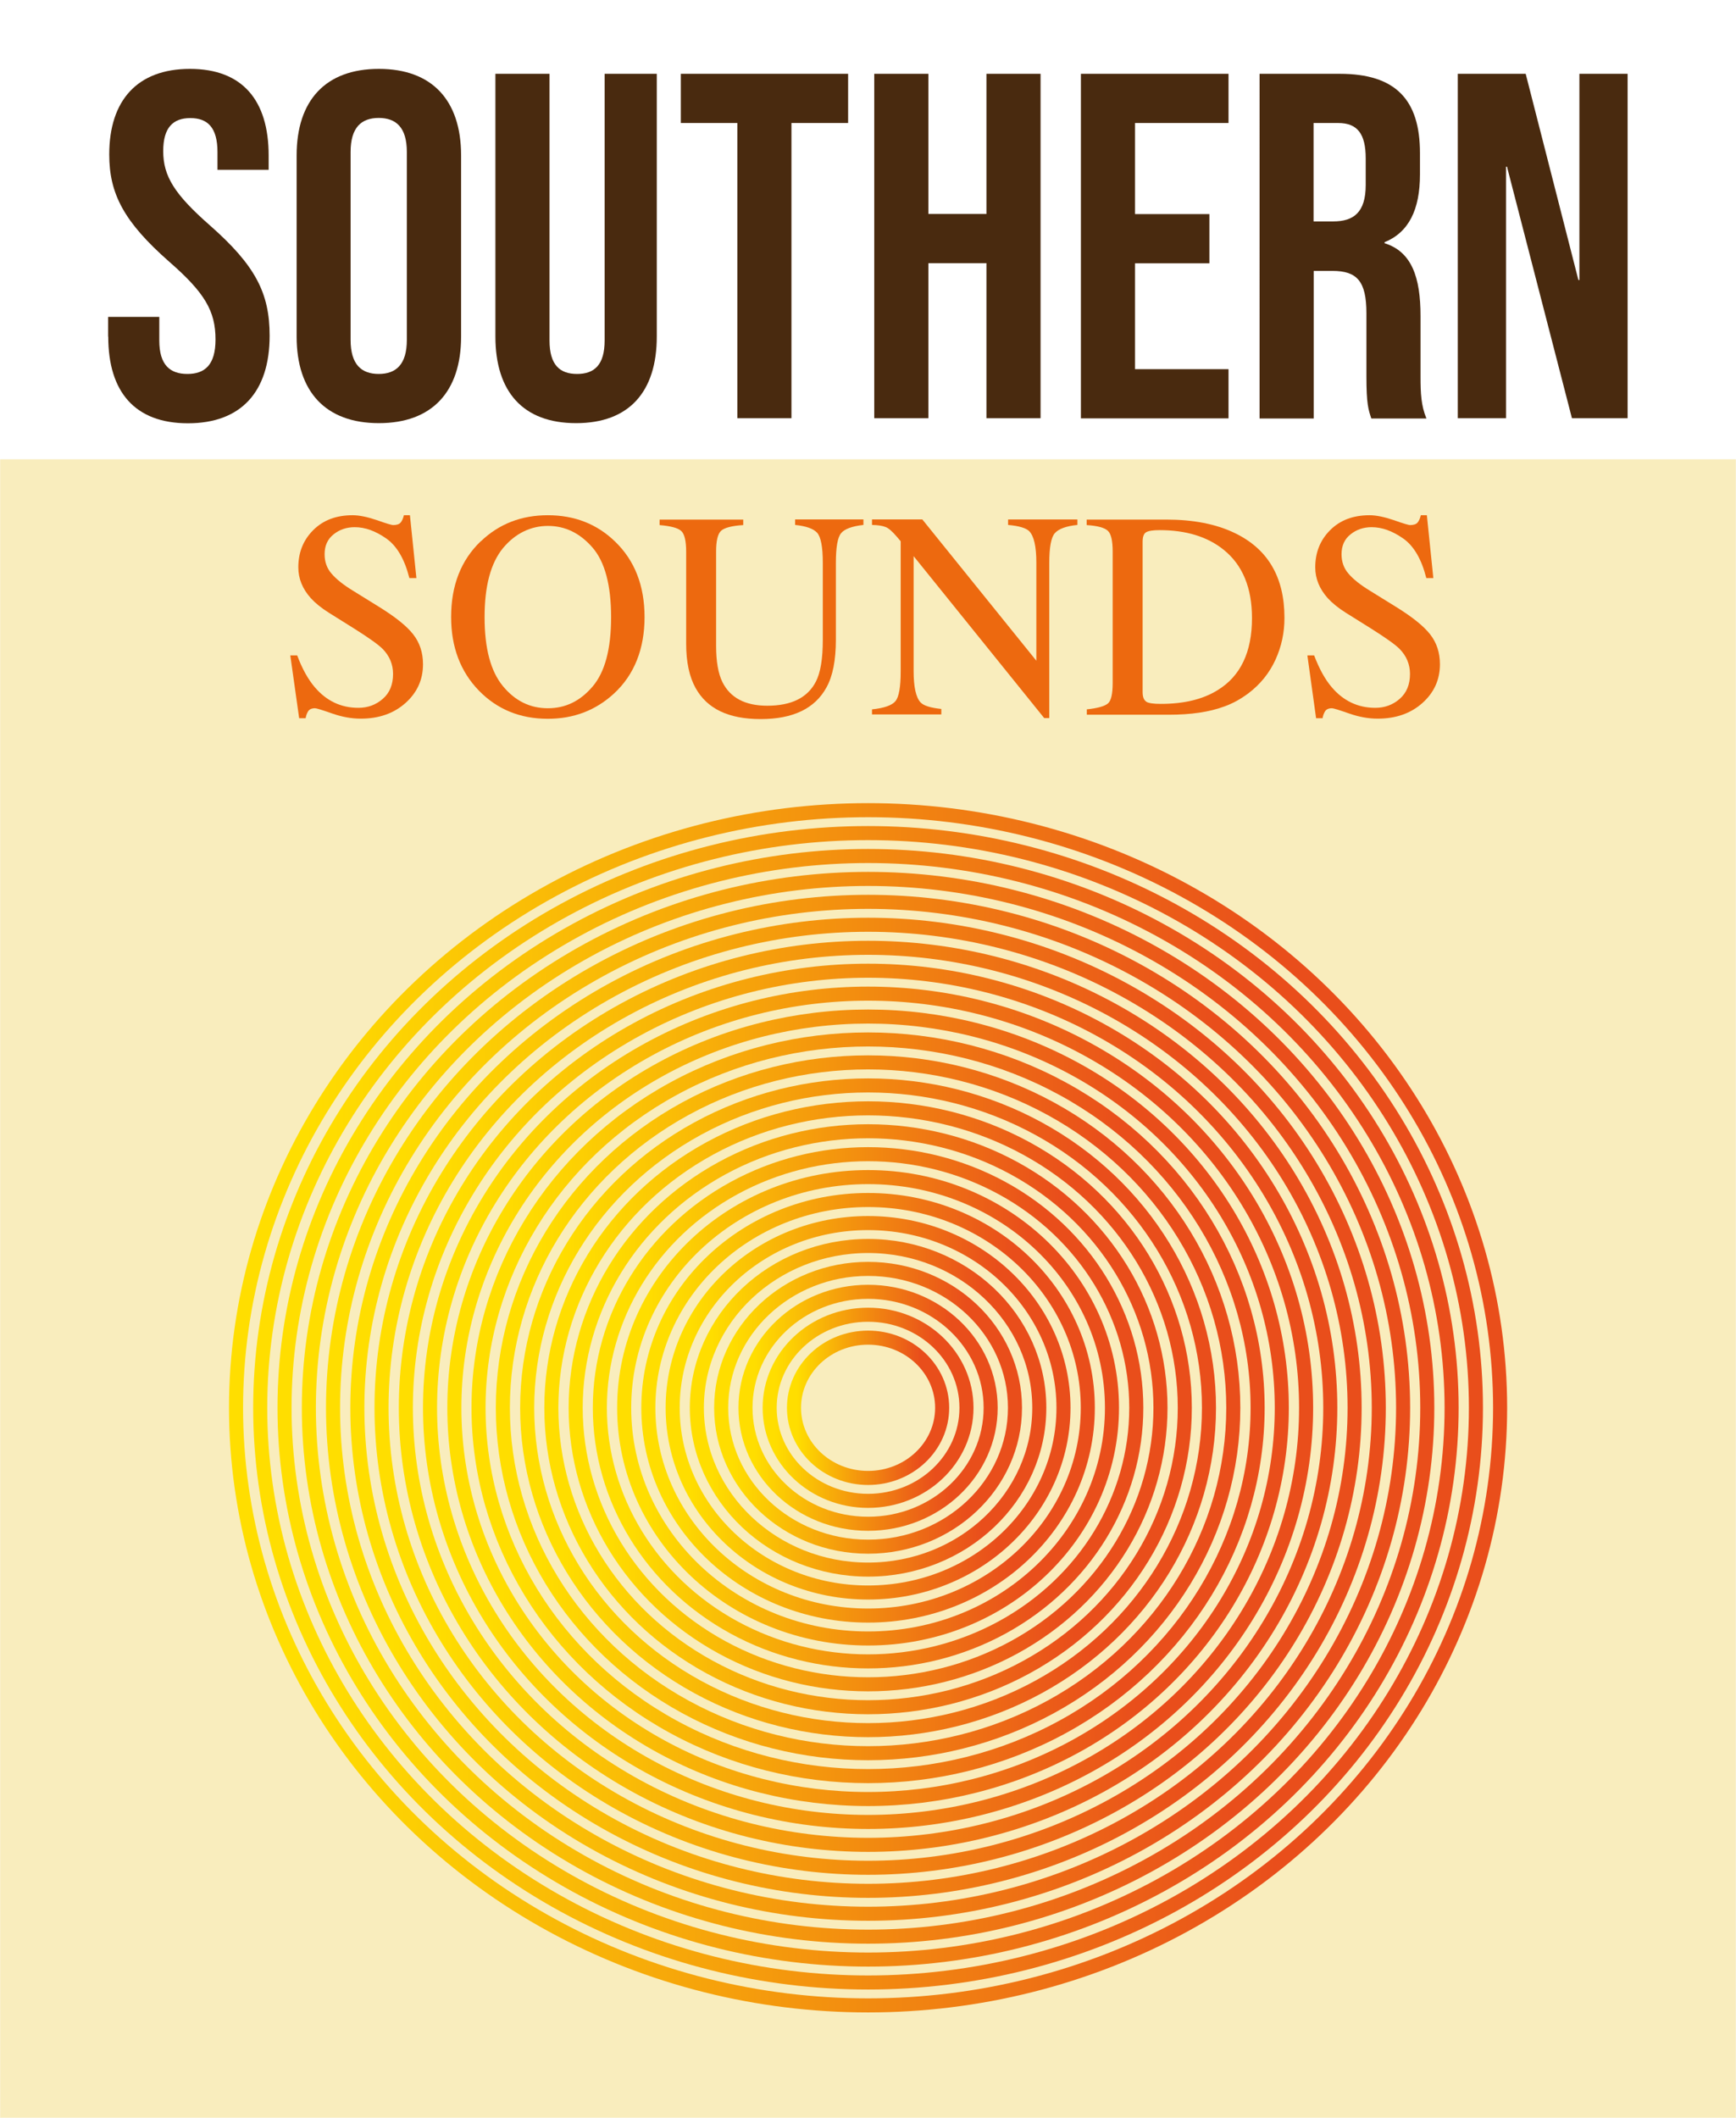 <?xml version="1.0" encoding="UTF-8"?><svg id="Lag_1" xmlns="http://www.w3.org/2000/svg" width="43.56mm" height="53.14mm" xmlns:xlink="http://www.w3.org/1999/xlink" viewBox="0 0 123.47 150.65"><defs><style>.cls-1{stroke:url(#Ikke-navngivet_forløb_26-6);}.cls-1,.cls-2,.cls-3,.cls-4,.cls-5,.cls-6,.cls-7,.cls-8,.cls-9,.cls-10,.cls-11,.cls-12,.cls-13,.cls-14,.cls-15,.cls-16,.cls-17,.cls-18,.cls-19,.cls-20,.cls-21,.cls-22,.cls-23,.cls-24{fill:none;stroke-miterlimit:10;}.cls-2{stroke:url(#Ikke-navngivet_forløb_26-9);}.cls-3{stroke:url(#Ikke-navngivet_forløb_26-2);}.cls-4{stroke:url(#Ikke-navngivet_forløb_26-8);}.cls-5{stroke:url(#Ikke-navngivet_forløb_26-7);}.cls-6{stroke:url(#Ikke-navngivet_forløb_26-4);}.cls-7{stroke:url(#Ikke-navngivet_forløb_26-3);}.cls-8{stroke:url(#Ikke-navngivet_forløb_26-5);}.cls-25{fill:#f9edbd;}.cls-26{fill:#ed690f;}.cls-27{fill:#492a0f;}.cls-9{stroke:url(#Ikke-navngivet_forløb_26-24);}.cls-10{stroke:url(#Ikke-navngivet_forløb_26-22);}.cls-11{stroke:url(#Ikke-navngivet_forløb_26-23);}.cls-12{stroke:url(#Ikke-navngivet_forløb_26-18);}.cls-13{stroke:url(#Ikke-navngivet_forløb_26-20);}.cls-14{stroke:url(#Ikke-navngivet_forløb_26-10);}.cls-15{stroke:url(#Ikke-navngivet_forløb_26-11);}.cls-16{stroke:url(#Ikke-navngivet_forløb_26-15);}.cls-17{stroke:url(#Ikke-navngivet_forløb_26-14);}.cls-18{stroke:url(#Ikke-navngivet_forløb_26-17);}.cls-19{stroke:url(#Ikke-navngivet_forløb_26-13);}.cls-20{stroke:url(#Ikke-navngivet_forløb_26-16);}.cls-21{stroke:url(#Ikke-navngivet_forløb_26-19);}.cls-22{stroke:url(#Ikke-navngivet_forløb_26-12);}.cls-23{stroke:url(#Ikke-navngivet_forløb_26-21);}.cls-24{stroke:url(#Ikke-navngivet_forløb_26);}</style><linearGradient id="Ikke-navngivet_forløb_26" x1="16.28" y1="100.14" x2="107.2" y2="100.14" gradientUnits="userSpaceOnUse"><stop offset=".06" stop-color="#ffde00"/><stop offset=".82" stop-color="#e94e1b"/></linearGradient><linearGradient id="Ikke-navngivet_forløb_26-2" x1="18" y1="100.14" x2="105.47" y2="100.14" xlink:href="#Ikke-navngivet_forløb_26"/><linearGradient id="Ikke-navngivet_forløb_26-3" x1="19.73" x2="103.75" xlink:href="#Ikke-navngivet_forløb_26"/><linearGradient id="Ikke-navngivet_forløb_26-4" x1="21.45" x2="102.02" xlink:href="#Ikke-navngivet_forløb_26"/><linearGradient id="Ikke-navngivet_forløb_26-5" x1="23.18" x2="100.3" xlink:href="#Ikke-navngivet_forløb_26"/><linearGradient id="Ikke-navngivet_forløb_26-6" x1="24.9" y1="100.14" x2="98.57" y2="100.14" xlink:href="#Ikke-navngivet_forløb_26"/><linearGradient id="Ikke-navngivet_forløb_26-7" x1="26.63" x2="96.84" xlink:href="#Ikke-navngivet_forløb_26"/><linearGradient id="Ikke-navngivet_forløb_26-8" x1="28.35" x2="95.12" xlink:href="#Ikke-navngivet_forløb_26"/><linearGradient id="Ikke-navngivet_forløb_26-9" x1="30.08" x2="93.39" xlink:href="#Ikke-navngivet_forløb_26"/><linearGradient id="Ikke-navngivet_forløb_26-10" x1="31.81" y1="100.14" x2="91.67" y2="100.14" xlink:href="#Ikke-navngivet_forløb_26"/><linearGradient id="Ikke-navngivet_forløb_26-11" x1="33.53" x2="89.94" xlink:href="#Ikke-navngivet_forløb_26"/><linearGradient id="Ikke-navngivet_forløb_26-12" x1="35.26" x2="88.22" xlink:href="#Ikke-navngivet_forløb_26"/><linearGradient id="Ikke-navngivet_forløb_26-13" x1="36.98" x2="86.49" xlink:href="#Ikke-navngivet_forløb_26"/><linearGradient id="Ikke-navngivet_forløb_26-14" x1="38.71" x2="84.76" xlink:href="#Ikke-navngivet_forløb_26"/><linearGradient id="Ikke-navngivet_forløb_26-15" x1="40.43" x2="83.04" xlink:href="#Ikke-navngivet_forløb_26"/><linearGradient id="Ikke-navngivet_forløb_26-16" x1="42.16" x2="81.31" xlink:href="#Ikke-navngivet_forløb_26"/><linearGradient id="Ikke-navngivet_forløb_26-17" x1="43.88" x2="79.59" xlink:href="#Ikke-navngivet_forløb_26"/><linearGradient id="Ikke-navngivet_forløb_26-18" x1="45.61" x2="77.86" xlink:href="#Ikke-navngivet_forløb_26"/><linearGradient id="Ikke-navngivet_forløb_26-19" x1="47.34" x2="76.14" xlink:href="#Ikke-navngivet_forløb_26"/><linearGradient id="Ikke-navngivet_forløb_26-20" x1="49.06" y1="100.14" x2="74.41" y2="100.14" xlink:href="#Ikke-navngivet_forløb_26"/><linearGradient id="Ikke-navngivet_forløb_26-21" x1="50.79" x2="72.69" xlink:href="#Ikke-navngivet_forløb_26"/><linearGradient id="Ikke-navngivet_forløb_26-22" x1="52.51" x2="70.96" xlink:href="#Ikke-navngivet_forløb_26"/><linearGradient id="Ikke-navngivet_forløb_26-23" x1="54.24" x2="69.23" xlink:href="#Ikke-navngivet_forløb_26"/><linearGradient id="Ikke-navngivet_forløb_26-24" x1="55.96" x2="67.51" xlink:href="#Ikke-navngivet_forløb_26"/></defs><rect class="cls-25" y="32.67" width="123.47" height="117.97"/><g><path class="cls-27" d="M7.68,23.94v-1.4h3.64v1.68c0,1.75,.77,2.38,2,2.38s2-.63,2-2.45c0-2.03-.77-3.33-3.29-5.53-3.22-2.83-4.27-4.83-4.27-7.63,0-3.85,2-6.09,5.74-6.09s5.6,2.24,5.6,6.16v1.02h-3.64v-1.26c0-1.75-.7-2.42-1.93-2.42s-1.93,.67-1.93,2.35c0,1.79,.81,3.08,3.33,5.29,3.22,2.84,4.24,4.8,4.24,7.84,0,3.99-2.03,6.23-5.81,6.23s-5.67-2.24-5.67-6.16Z"/><path class="cls-27" d="M21.09,23.94V11.06c0-3.92,2.06-6.16,5.85-6.16s5.85,2.24,5.85,6.16v12.88c0,3.92-2.06,6.16-5.85,6.16s-5.85-2.24-5.85-6.16Zm7.84,.25V10.81c0-1.75-.77-2.42-2-2.42s-2,.67-2,2.42v13.37c0,1.75,.77,2.42,2,2.42s2-.67,2-2.42Z"/><path class="cls-27" d="M35.23,23.94V5.25h3.85V24.22c0,1.75,.74,2.38,1.96,2.38s1.96-.63,1.96-2.38V5.25h3.71V23.94c0,3.92-1.96,6.16-5.74,6.16s-5.74-2.24-5.74-6.16Z"/><path class="cls-27" d="M52.45,8.75h-4.03v-3.5h11.9v3.5h-4.03V29.75h-3.85V8.75Z"/><path class="cls-27" d="M62.18,5.25h3.85V15.22h4.13V5.25h3.85V29.75h-3.85v-11.03h-4.13v11.03h-3.85V5.25Z"/><path class="cls-27" d="M76.88,5.25h10.5v3.5h-6.65v6.48h5.29v3.5h-5.29v7.53h6.65v3.5h-10.5V5.25Z"/><path class="cls-27" d="M89.58,5.25h5.71c3.99,0,5.71,1.85,5.71,5.64v1.51c0,2.52-.8,4.13-2.52,4.83v.07c1.93,.6,2.56,2.42,2.56,5.18v4.31c0,1.19,.04,2.06,.42,2.98h-3.92c-.21-.63-.35-1.02-.35-3.01v-4.48c0-2.28-.67-3.01-2.42-3.01h-1.33v10.5h-3.85V5.25Zm5.25,10.5c1.44,0,2.31-.63,2.31-2.59v-1.89c0-1.75-.59-2.52-1.96-2.52h-1.75v7h1.4Z"/><path class="cls-27" d="M103.69,5.25h4.83l3.75,14.67h.07V5.25h3.43V29.75h-3.96l-4.62-17.89h-.07V29.75h-3.43V5.25Z"/></g><g><path class="cls-26" d="M21.13,46.62c.35,.94,.77,1.7,1.25,2.26,.83,.98,1.87,1.47,3.1,1.47,.67,0,1.25-.21,1.74-.64,.49-.42,.73-1.02,.73-1.77,0-.68-.25-1.28-.74-1.78-.32-.32-1-.8-2.03-1.45l-1.79-1.12c-.54-.34-.97-.69-1.29-1.04-.59-.66-.89-1.39-.89-2.19,0-1.06,.35-1.94,1.06-2.65s1.64-1.06,2.8-1.06c.48,0,1.05,.12,1.73,.35,.67,.24,1.06,.35,1.15,.35,.26,0,.44-.06,.54-.18,.1-.12,.18-.3,.23-.52h.43l.46,4.47h-.5c-.34-1.35-.89-2.29-1.65-2.82-.76-.53-1.5-.8-2.24-.8-.57,0-1.08,.17-1.5,.51-.43,.34-.64,.81-.64,1.41,0,.54,.16,1,.49,1.38,.33,.39,.84,.8,1.53,1.22l1.84,1.14c1.15,.71,1.97,1.36,2.44,1.96,.47,.6,.7,1.31,.7,2.13,0,1.1-.42,2.02-1.25,2.76-.83,.74-1.89,1.11-3.18,1.11-.65,0-1.33-.12-2.04-.37-.71-.25-1.11-.37-1.21-.37-.25,0-.41,.08-.5,.23-.09,.15-.14,.31-.17,.48h-.46l-.63-4.47h.48Z"/><path class="cls-26" d="M34.19,38.51c1.29-1.24,2.88-1.86,4.77-1.86s3.49,.62,4.78,1.87c1.4,1.35,2.1,3.14,2.1,5.38s-.72,4.09-2.17,5.43c-1.3,1.2-2.87,1.8-4.71,1.8-1.97,0-3.6-.67-4.9-2-1.32-1.36-1.98-3.11-1.98-5.24,0-2.24,.7-4.04,2.11-5.39Zm1.57,10.29c.87,1.06,1.94,1.58,3.2,1.58s2.3-.51,3.18-1.54c.88-1.03,1.32-2.67,1.32-4.94s-.44-3.94-1.33-4.96-1.94-1.53-3.16-1.53-2.33,.53-3.2,1.58c-.87,1.06-1.31,2.69-1.31,4.91s.43,3.84,1.3,4.9Z"/><path class="cls-26" d="M52.86,36.96v.39c-.81,.05-1.33,.19-1.57,.4-.24,.22-.36,.71-.36,1.48v6.72c0,1.1,.15,1.96,.45,2.57,.56,1.12,1.62,1.68,3.19,1.68,1.72,0,2.87-.57,3.46-1.72,.33-.64,.49-1.63,.49-2.97v-5.47c0-1.14-.14-1.86-.41-2.15-.27-.29-.79-.47-1.56-.55v-.39h4.86v.39c-.81,.09-1.35,.29-1.59,.59-.25,.3-.37,1.01-.37,2.11v5.47c0,1.45-.22,2.58-.67,3.39-.82,1.5-2.38,2.25-4.68,2.25s-3.81-.74-4.63-2.21c-.44-.79-.67-1.84-.67-3.14v-6.56c0-.77-.12-1.26-.35-1.47-.24-.22-.75-.35-1.54-.42v-.39h5.96Z"/><path class="cls-26" d="M62.02,50.46c.87-.09,1.43-.29,1.67-.59,.25-.3,.37-1.01,.37-2.12v-9.25l-.29-.34c-.31-.36-.57-.59-.78-.67-.22-.09-.54-.14-.97-.15v-.39h3.58l8.11,10.05v-6.98c0-1.15-.17-1.89-.51-2.24-.23-.22-.72-.37-1.5-.44v-.39h4.93v.39c-.8,.08-1.33,.28-1.6,.58s-.4,1.01-.4,2.11v11.05h-.36l-9.29-11.52v8.17c0,1.15,.17,1.9,.5,2.24,.22,.23,.71,.38,1.47,.46v.39h-4.93v-.39Z"/><path class="cls-26" d="M77.29,50.46c.77-.08,1.26-.22,1.5-.41s.35-.69,.35-1.47v-9.34c0-.77-.11-1.26-.34-1.48s-.73-.36-1.51-.41v-.39h5.66c1.91,0,3.52,.31,4.84,.94,2.38,1.13,3.57,3.14,3.57,6.05,0,1.05-.21,2.04-.64,2.98-.43,.94-1.07,1.74-1.93,2.39-.55,.41-1.11,.72-1.7,.93-1.07,.4-2.39,.59-3.96,.59h-5.83v-.39Zm4.23-.55c.17,.11,.51,.16,1.04,.16,1.64,0,2.99-.32,4.05-.98,1.63-1,2.44-2.71,2.44-5.12,0-2.16-.67-3.78-2.01-4.86-1.15-.93-2.67-1.4-4.56-1.4-.47,0-.79,.05-.96,.15-.17,.1-.25,.33-.25,.68v10.68c0,.34,.08,.57,.25,.68Z"/><path class="cls-26" d="M93.47,46.62c.36,.94,.77,1.7,1.25,2.26,.83,.98,1.87,1.47,3.1,1.47,.67,0,1.25-.21,1.74-.64s.73-1.02,.73-1.77c0-.68-.25-1.28-.74-1.78-.32-.32-1-.8-2.03-1.45l-1.79-1.12c-.54-.34-.97-.69-1.29-1.04-.59-.66-.89-1.39-.89-2.19,0-1.06,.35-1.94,1.06-2.65s1.64-1.06,2.8-1.06c.48,0,1.05,.12,1.73,.35,.67,.24,1.06,.35,1.15,.35,.26,0,.44-.06,.54-.18,.1-.12,.18-.3,.23-.52h.43l.46,4.47h-.5c-.34-1.35-.89-2.29-1.65-2.82-.76-.53-1.5-.8-2.24-.8-.57,0-1.08,.17-1.5,.51-.43,.34-.64,.81-.64,1.41,0,.54,.16,1,.49,1.38,.33,.39,.84,.8,1.53,1.22l1.84,1.14c1.15,.71,1.97,1.36,2.44,1.96,.47,.6,.7,1.31,.7,2.13,0,1.1-.42,2.02-1.25,2.76-.83,.74-1.89,1.11-3.18,1.11-.65,0-1.33-.12-2.04-.37-.71-.25-1.11-.37-1.21-.37-.25,0-.41,.08-.5,.23-.09,.15-.14,.31-.17,.48h-.46l-.62-4.47h.48Z"/></g><g><ellipse class="cls-24" cx="61.74" cy="100.14" rx="44.96" ry="42.51"/><ellipse class="cls-3" cx="61.74" cy="100.14" rx="43.24" ry="40.88"/><ellipse class="cls-7" cx="61.74" cy="100.14" rx="41.51" ry="39.25"/><ellipse class="cls-6" cx="61.74" cy="100.14" rx="39.78" ry="37.62"/><ellipse class="cls-8" cx="61.74" cy="100.14" rx="38.06" ry="35.99"/><ellipse class="cls-1" cx="61.74" cy="100.14" rx="36.33" ry="34.36"/><ellipse class="cls-5" cx="61.74" cy="100.14" rx="34.61" ry="32.72"/><ellipse class="cls-4" cx="61.74" cy="100.14" rx="32.88" ry="31.09"/><ellipse class="cls-2" cx="61.74" cy="100.14" rx="31.16" ry="29.46"/><ellipse class="cls-14" cx="61.74" cy="100.14" rx="29.43" ry="27.83"/><ellipse class="cls-15" cx="61.74" cy="100.14" rx="27.71" ry="26.2"/><ellipse class="cls-22" cx="61.74" cy="100.14" rx="25.98" ry="24.57"/><ellipse class="cls-19" cx="61.74" cy="100.14" rx="24.25" ry="22.93"/><ellipse class="cls-17" cx="61.74" cy="100.14" rx="22.53" ry="21.3"/><ellipse class="cls-16" cx="61.74" cy="100.14" rx="20.8" ry="19.67"/><ellipse class="cls-20" cx="61.74" cy="100.14" rx="19.08" ry="18.04"/><ellipse class="cls-18" cx="61.74" cy="100.14" rx="17.35" ry="16.41"/><ellipse class="cls-12" cx="61.74" cy="100.14" rx="15.63" ry="14.78"/><ellipse class="cls-21" cx="61.74" cy="100.14" rx="13.9" ry="13.14"/><ellipse class="cls-13" cx="61.74" cy="100.14" rx="12.18" ry="11.51"/><ellipse class="cls-23" cx="61.74" cy="100.14" rx="10.45" ry="9.88"/><ellipse class="cls-10" cx="61.74" cy="100.14" rx="8.72" ry="8.25"/><ellipse class="cls-11" cx="61.74" cy="100.14" rx="7" ry="6.62"/><ellipse class="cls-9" cx="61.74" cy="100.14" rx="5.27" ry="4.99"/></g></svg>